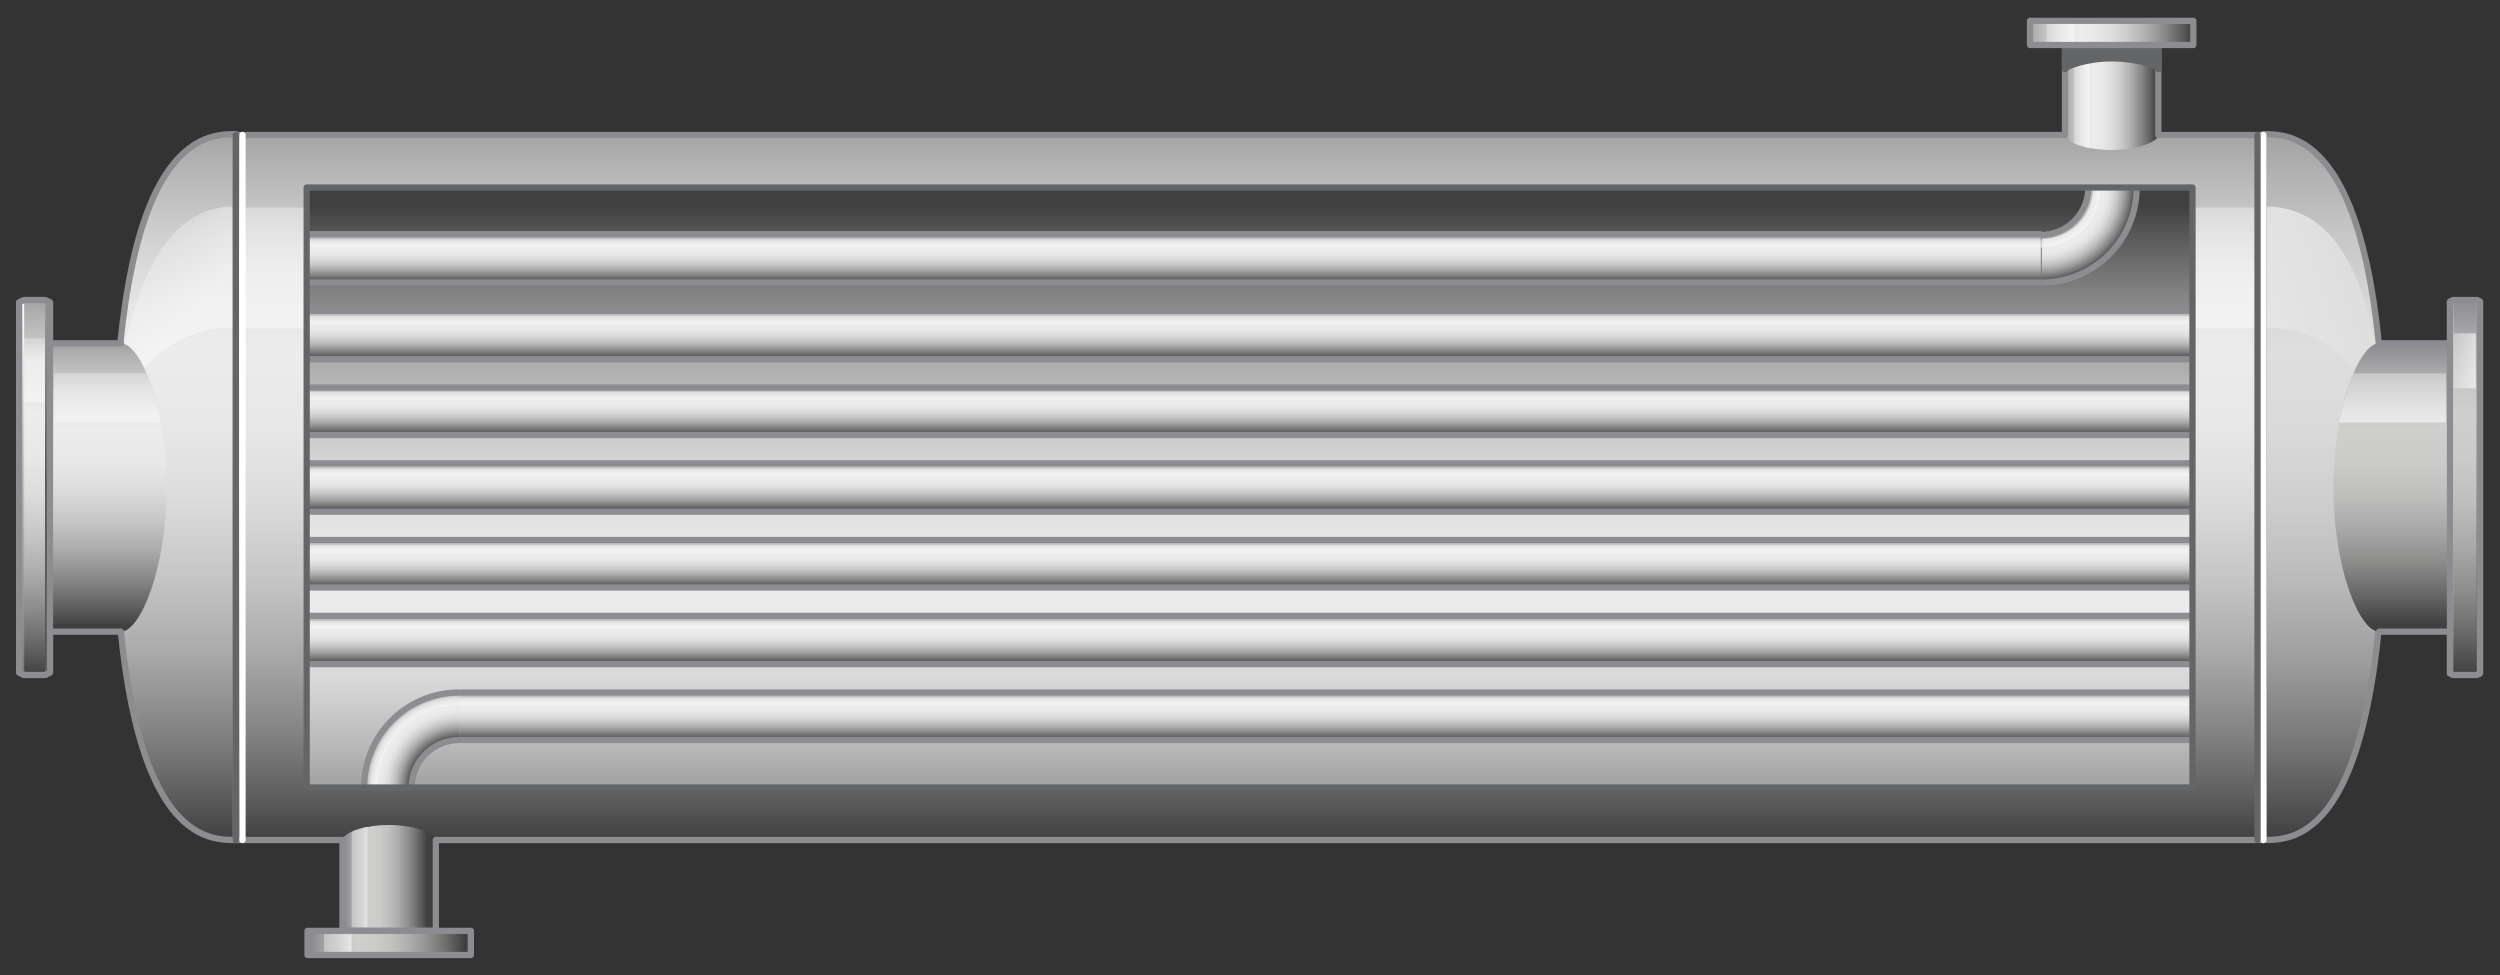 <?xml version="1.0" encoding="utf-8"?>

<!-- Copyright 2016 Siemens AG -->

<!-- Generator: Adobe Illustrator 16.0.4, SVG Export Plug-In . SVG Version: 6.00 Build 0)  -->
<!DOCTYPE svg PUBLIC "-//W3C//DTD SVG 1.1//EN" "http://www.w3.org/Graphics/SVG/1.1/DTD/svg11.dtd">
<svg version="1.1" id="Heat_Exchanger_Standard" xmlns="http://www.w3.org/2000/svg" xmlns:xlink="http://www.w3.org/1999/xlink"
	 x="0px" y="0px" width="300px" height="117px" viewBox="0 0 300 117" enable-background="new 0 0 300 117" xml:space="preserve">
<rect x="0" y="0" width="300" height="117" fill="#333333" stroke="none"/>
<g id="Shell">
	<g id="Right_Side_2_">
		<linearGradient id="Shape_10_" gradientUnits="userSpaceOnUse" x1="278.91" y1="16.875" x2="278.91" y2="100.509">
			<stop  offset="0" style="stop-color:#A5A5A5"/>
			<stop  offset="7.963187e-03" style="stop-color:#A7A7A7"/>
			<stop  offset="0.127" style="stop-color:#C5C5C5"/>
			<stop  offset="0.23" style="stop-color:#D7D7D7"/>
			<stop  offset="0.302" style="stop-color:#DEDEDE"/>
			<stop  offset="0.412" style="stop-color:#DADADA"/>
			<stop  offset="0.523" style="stop-color:#CECECE"/>
			<stop  offset="0.635" style="stop-color:#B9B9B9"/>
			<stop  offset="0.748" style="stop-color:#9D9D9D"/>
			<stop  offset="0.861" style="stop-color:#787878"/>
			<stop  offset="0.973" style="stop-color:#4C4C4C"/>
			<stop  offset="1" style="stop-color:#404040"/>
		</linearGradient>
		
			<path id="Shape_55_" fill="url(#Shape_10_)" stroke="#8C8C91" stroke-width="0.75" stroke-linecap="round" stroke-linejoin="round" stroke-miterlimit="10" d="
			M271.6,100.8c3.9,0,14.6,0,14.6-42.8c0-41.8-10.9-41.9-14.6-41.9C271.6,16.2,271.6,97.7,271.6,100.8z"/>
		<linearGradient id="Reflection_11_" gradientUnits="userSpaceOnUse" x1="247.577" y1="48.348" x2="395.287" y2="-5.382">
			<stop  offset="0" style="stop-color:#F4F4F4"/>
			<stop  offset="1" style="stop-color:#9A9A99"/>
		</linearGradient>
		<path id="Reflection_33_" fill="url(#Reflection_11_)" d="M272,39.3c9.7,0,13.7,9.7,13.7,9.7s0-24.2-13.7-24.2V39.3z"/>
	</g>
	<g id="Body_Shell">
		<linearGradient id="Shape_11_" gradientUnits="userSpaceOnUse" x1="149.985" y1="16.477" x2="149.985" y2="100.924">
			<stop  offset="0" style="stop-color:#A5A5A5"/>
			<stop  offset="4.758149e-02" style="stop-color:#B5B5B5"/>
			<stop  offset="0.151" style="stop-color:#D3D3D3"/>
			<stop  offset="0.239" style="stop-color:#E5E5E5"/>
			<stop  offset="0.302" style="stop-color:#ECECEC"/>
			<stop  offset="0.407" style="stop-color:#E8E8E8"/>
			<stop  offset="0.514" style="stop-color:#DCDCDC"/>
			<stop  offset="0.621" style="stop-color:#C7C7C7"/>
			<stop  offset="0.729" style="stop-color:#ABABAB"/>
			<stop  offset="0.838" style="stop-color:#868686"/>
			<stop  offset="0.945" style="stop-color:#5A5A5A"/>
			<stop  offset="1" style="stop-color:#404040"/>
		</linearGradient>
		
			<rect id="Shape_54_" x="28.3" y="16.2" fill="url(#Shape_11_)" stroke="#8C8C91" stroke-width="0.75" stroke-linecap="round" stroke-linejoin="round" stroke-miterlimit="10" width="243.3" height="84.6"/>
		<linearGradient id="Reflection_12_" gradientUnits="userSpaceOnUse" x1="149.99" y1="23.322" x2="149.99" y2="33.2">
			<stop  offset="0" style="stop-color:#F2F2F2;stop-opacity:0.4"/>
			<stop  offset="1" style="stop-color:#F7F7F7;stop-opacity:0.7"/>
		</linearGradient>
		<path id="Reflection_32_" fill="url(#Reflection_12_)" d="M271.2,24.9c-10.6,0-236.8,0-242.5,0v14.5c5.5,0,225.8,0,242.5,0V24.9z"
			/>
	</g>
	<g id="Left_Side_2_">
		<linearGradient id="Shape_12_" gradientUnits="userSpaceOnUse" x1="21.058" y1="16.373" x2="21.058" y2="100.758">
			<stop  offset="0" style="stop-color:#A5A5A5"/>
			<stop  offset="4.758149e-02" style="stop-color:#B5B5B5"/>
			<stop  offset="0.151" style="stop-color:#D3D3D3"/>
			<stop  offset="0.239" style="stop-color:#E5E5E5"/>
			<stop  offset="0.302" style="stop-color:#ECECEC"/>
			<stop  offset="0.407" style="stop-color:#E8E8E8"/>
			<stop  offset="0.514" style="stop-color:#DCDCDC"/>
			<stop  offset="0.621" style="stop-color:#C7C7C7"/>
			<stop  offset="0.729" style="stop-color:#ABABAB"/>
			<stop  offset="0.838" style="stop-color:#868686"/>
			<stop  offset="0.945" style="stop-color:#5A5A5A"/>
			<stop  offset="1" style="stop-color:#404040"/>
		</linearGradient>
		
			<path id="Shape_53_" fill="url(#Shape_12_)" stroke="#8C8C91" stroke-width="0.75" stroke-linecap="round" stroke-linejoin="round" stroke-miterlimit="10" d="
			M28.3,100.8c-3.8,0-14.6,0-14.6-42.8c0-41.8,10.9-41.9,14.6-41.9C28.3,16.2,28.3,98.4,28.3,100.8z"/>
		<linearGradient id="Reflection_15_" gradientUnits="userSpaceOnUse" x1="16.544" y1="33.009" x2="22.538" y2="38.32">
			<stop  offset="0" style="stop-color:#F2F2F2;stop-opacity:0.4"/>
			<stop  offset="1" style="stop-color:#F7F7F7;stop-opacity:0.7"/>
		</linearGradient>
		<path id="Reflection_31_" fill="url(#Reflection_15_)" d="M27.9,39.3c-9.8,0-13.9,9.7-13.9,9.7s1.2-24.2,13.9-24.2V39.3z"/>
	</g>
	
		<path id="Reflection_Lines" fill="none" stroke="#FFFFFF" stroke-width="0.75" stroke-linecap="round" stroke-linejoin="round" stroke-miterlimit="10" d="
		M29.1,16.2v84.6 M271.6,16.2v84.6"/>
	
		<path id="Devider_Lines" fill="none" stroke="#646567" stroke-width="0.75" stroke-linecap="round" stroke-linejoin="round" stroke-miterlimit="10" d="
		M28.3,16.2v84.6 M270.9,16.2v84.6"/>
</g>
<g id="Outlet_Tube">
	<g id="Shell_Connection_3_">
		<linearGradient id="Shape_15_" gradientUnits="userSpaceOnUse" x1="41.435" y1="105.352" x2="51.26" y2="105.352">
			<stop  offset="0" style="stop-color:#8C8C91"/>
			<stop  offset="3.767256e-02" style="stop-color:#98989C"/>
			<stop  offset="0.145" style="stop-color:#B6B6B7"/>
			<stop  offset="0.237" style="stop-color:#C8C8C8"/>
			<stop  offset="0.302" style="stop-color:#CFCFCE"/>
			<stop  offset="0.418" style="stop-color:#CBCBCA"/>
			<stop  offset="0.535" style="stop-color:#BFBFBE"/>
			<stop  offset="0.653" style="stop-color:#AAAAAA"/>
			<stop  offset="0.771" style="stop-color:#8E8E8D"/>
			<stop  offset="0.889" style="stop-color:#696969"/>
			<stop  offset="1" style="stop-color:#404040"/>
		</linearGradient>
		<path id="Shape_2_" fill="url(#Shape_15_)" d="M52.3,111.7H41.1v-10.9l0,0l0,0c0-0.8,2.5-1.8,5.6-1.8c3.1,0,5.6,1,5.6,1.8l0,0l0,0
			V111.7z"/>
		<linearGradient id="Reflection_16_" gradientUnits="userSpaceOnUse" x1="43.391" y1="105.265" x2="44.752" y2="105.265">
			<stop  offset="0" style="stop-color:#F2F2F2;stop-opacity:0.4"/>
			<stop  offset="1" style="stop-color:#F7F7F7;stop-opacity:0.7"/>
		</linearGradient>
		<path id="Reflection_2_" fill="url(#Reflection_16_)" d="M44.1,99.2c0,0-1.2,0.2-1.9,0.6c0,0.6,0,11.5,0,11.5h1.9V99.2z"/>
		
			<polyline id="Outline_2_" fill="none" stroke="#8C8C91" stroke-width="0.75" stroke-linecap="round" stroke-linejoin="round" stroke-miterlimit="10" points="
			52.3,100.8 52.3,100.8 52.3,100.8 52.3,111.7 41.1,111.7 41.1,100.8 		"/>
	</g>
	<g id="Flange_1_">
		<linearGradient id="Shape_16_" gradientUnits="userSpaceOnUse" x1="37.472" y1="113.121" x2="55.751" y2="113.121">
			<stop  offset="0" style="stop-color:#8C8C91"/>
			<stop  offset="3.767256e-02" style="stop-color:#98989C"/>
			<stop  offset="0.145" style="stop-color:#B6B6B7"/>
			<stop  offset="0.237" style="stop-color:#C8C8C8"/>
			<stop  offset="0.302" style="stop-color:#CFCFCE"/>
			<stop  offset="0.418" style="stop-color:#CBCBCA"/>
			<stop  offset="0.535" style="stop-color:#BFBFBE"/>
			<stop  offset="0.653" style="stop-color:#AAAAAA"/>
			<stop  offset="0.771" style="stop-color:#8E8E8D"/>
			<stop  offset="0.889" style="stop-color:#696969"/>
			<stop  offset="1" style="stop-color:#404040"/>
		</linearGradient>
		
			<rect id="Shape_1_" x="36.9" y="111.7" fill="url(#Shape_16_)" stroke="#8C8C91" stroke-width="0.75" stroke-linejoin="round" stroke-miterlimit="10" width="19.6" height="2.9"/>
		<linearGradient id="Reflection_17_" gradientUnits="userSpaceOnUse" x1="40.582" y1="113.098" x2="42.824" y2="113.098">
			<stop  offset="0" style="stop-color:#F2F2F2;stop-opacity:0.4"/>
			<stop  offset="1" style="stop-color:#F7F7F7;stop-opacity:0.7"/>
		</linearGradient>
		<rect id="Reflection_1_" x="38.9" y="112.1" fill="url(#Reflection_17_)" width="3.3" height="2.1"/>
	</g>
</g>
<g id="Inlet_Tube">
	<g id="Shell_Connection_2_">
		<linearGradient id="Shape_17_" gradientUnits="userSpaceOnUse" x1="247.9" y1="11.662" x2="258.763" y2="11.662">
			<stop  offset="0" style="stop-color:#A5A5A5"/>
			<stop  offset="4.758149e-02" style="stop-color:#B5B5B5"/>
			<stop  offset="0.151" style="stop-color:#D3D3D3"/>
			<stop  offset="0.239" style="stop-color:#E5E5E5"/>
			<stop  offset="0.302" style="stop-color:#ECECEC"/>
			<stop  offset="0.407" style="stop-color:#E8E8E8"/>
			<stop  offset="0.514" style="stop-color:#DCDCDC"/>
			<stop  offset="0.621" style="stop-color:#C7C7C7"/>
			<stop  offset="0.729" style="stop-color:#ABABAB"/>
			<stop  offset="0.838" style="stop-color:#868686"/>
			<stop  offset="0.945" style="stop-color:#5A5A5A"/>
			<stop  offset="1" style="stop-color:#404040"/>
		</linearGradient>
		<path id="Shape_14_" fill="url(#Shape_17_)" d="M259,5.3h-11.2v10.9l0,0l0,0c0,0.8,2.5,1.8,5.6,1.8c3.1,0,5.6-1,5.6-1.8l0,0l0,0
			V5.3z"/>
		<linearGradient id="Reflection_18_" gradientUnits="userSpaceOnUse" x1="248.928" y1="11.741" x2="250.833" y2="11.741">
			<stop  offset="0" style="stop-color:#F2F2F2;stop-opacity:0.4"/>
			<stop  offset="1" style="stop-color:#F7F7F7;stop-opacity:0.7"/>
		</linearGradient>
		<path id="Reflection_14_" fill="url(#Reflection_18_)" d="M250.8,17.8c0,0-1.2-0.2-1.9-0.6c0-0.6,0-11.5,0-11.5h1.9V17.8z"/>
		
			<polyline id="Outline_8_" fill="none" stroke="#8C8C91" stroke-width="0.75" stroke-linecap="round" stroke-linejoin="round" stroke-miterlimit="10" points="
			259,16.2 259,16.2 259,16.2 259,5.3 247.8,5.3 247.8,16.2 		"/>
	</g>
	<g id="Flange">
		
			<path id="Shadow_2_" fill="#646567" stroke="#646567" stroke-width="0.75" stroke-linecap="round" stroke-linejoin="round" stroke-miterlimit="10" d="
			M259,8.3c0-0.4-2.5-1.3-5.6-1.3c-3.1,0-5.6,1-5.6,1.3V5.3H259V8.3z"/>
		<linearGradient id="Shape_18_" gradientUnits="userSpaceOnUse" x1="243.6" y1="3.893" x2="263.075" y2="3.893">
			<stop  offset="0" style="stop-color:#A5A5A5"/>
			<stop  offset="4.758149e-02" style="stop-color:#B5B5B5"/>
			<stop  offset="0.151" style="stop-color:#D3D3D3"/>
			<stop  offset="0.239" style="stop-color:#E5E5E5"/>
			<stop  offset="0.302" style="stop-color:#ECECEC"/>
			<stop  offset="0.407" style="stop-color:#E8E8E8"/>
			<stop  offset="0.514" style="stop-color:#DCDCDC"/>
			<stop  offset="0.621" style="stop-color:#C7C7C7"/>
			<stop  offset="0.729" style="stop-color:#ABABAB"/>
			<stop  offset="0.838" style="stop-color:#868686"/>
			<stop  offset="0.945" style="stop-color:#5A5A5A"/>
			<stop  offset="1" style="stop-color:#404040"/>
		</linearGradient>
		
			<rect id="Shape_13_" x="243.6" y="2.5" fill="url(#Shape_18_)" stroke="#8C8C91" stroke-width="0.75" stroke-linejoin="round" stroke-miterlimit="10" width="19.6" height="2.9"/>
		<linearGradient id="Reflection_19_" gradientUnits="userSpaceOnUse" x1="245.603" y1="3.916" x2="248.938" y2="3.916">
			<stop  offset="0" style="stop-color:#F2F2F2;stop-opacity:0.4"/>
			<stop  offset="1" style="stop-color:#F7F7F7;stop-opacity:0.7"/>
		</linearGradient>
		<rect id="Reflection_13_" x="245.6" y="2.9" fill="url(#Reflection_19_)" width="3.3" height="2.1"/>
	</g>
</g>
<g id="Outlet_Shell">
	<g id="Flange_7_">
		<linearGradient id="Shape_19_" gradientUnits="userSpaceOnUse" x1="295.806" y1="35.967" x2="295.806" y2="81.036">
			<stop  offset="0" style="stop-color:#8C8C91"/>
			<stop  offset="3.767256e-02" style="stop-color:#98989C"/>
			<stop  offset="0.145" style="stop-color:#B6B6B7"/>
			<stop  offset="0.237" style="stop-color:#C8C8C8"/>
			<stop  offset="0.302" style="stop-color:#CFCFCE"/>
			<stop  offset="0.418" style="stop-color:#CBCBCA"/>
			<stop  offset="0.535" style="stop-color:#BFBFBE"/>
			<stop  offset="0.653" style="stop-color:#AAAAAA"/>
			<stop  offset="0.771" style="stop-color:#8E8E8D"/>
			<stop  offset="0.889" style="stop-color:#696969"/>
			<stop  offset="1" style="stop-color:#404040"/>
		</linearGradient>
		
			<polygon id="Shape_32_" fill="url(#Shape_19_)" stroke="#8C8C91" stroke-width="0.75" stroke-linejoin="round" stroke-miterlimit="10" points="
			294,80.8 294.4,81 297.2,81 297.6,80.8 297.6,36.2 297.2,36 294.4,36 294,36.2 		"/>
		<linearGradient id="Reflection_20_" gradientUnits="userSpaceOnUse" x1="294.44" y1="43.267" x2="297.174" y2="43.267">
			<stop  offset="0" style="stop-color:#F2F2F2;stop-opacity:0.4"/>
			<stop  offset="1" style="stop-color:#F7F7F7;stop-opacity:0.7"/>
		</linearGradient>
		<rect id="Reflection_29_" x="294.4" y="40" fill="url(#Reflection_20_)" width="2.7" height="6.6"/>
		<linearGradient id="Edge_Right_1_" gradientUnits="userSpaceOnUse" x1="297.398" y1="36.02" x2="297.398" y2="81.7">
			<stop  offset="0" style="stop-color:#AFAFAE"/>
			<stop  offset="1" style="stop-color:#424242"/>
		</linearGradient>
		
			<polyline id="Edge_Right_6_" fill="url(#Edge_Right_1_)" stroke="#8C8C91" stroke-width="0.75" stroke-linejoin="round" stroke-miterlimit="10" points="
			297.2,81 297.6,80.8 297.6,36.2 297.2,36 		"/>
		<linearGradient id="Edge_Left_1_" gradientUnits="userSpaceOnUse" x1="294.214" y1="36.045" x2="294.214" y2="92.38">
			<stop  offset="0" style="stop-color:#CFCFCE"/>
			<stop  offset="4.006578e-02" style="stop-color:#E4E4E3"/>
			<stop  offset="8.471731e-02" style="stop-color:#F3F3F3"/>
			<stop  offset="0.136" style="stop-color:#FCFCFC"/>
			<stop  offset="0.208" style="stop-color:#FFFFFF"/>
			<stop  offset="0.313" style="stop-color:#FCFCFB"/>
			<stop  offset="0.405" style="stop-color:#F1F1F1"/>
			<stop  offset="0.493" style="stop-color:#DFDFDF"/>
			<stop  offset="0.578" style="stop-color:#C5C5C5"/>
			<stop  offset="0.661" style="stop-color:#A5A4A4"/>
			<stop  offset="0.742" style="stop-color:#7D7D7C"/>
			<stop  offset="0.807" style="stop-color:#575756"/>
		</linearGradient>
		
			<polyline id="Edge_Left_6_" fill="url(#Edge_Left_1_)" stroke="#8C8C91" stroke-width="0.75" stroke-linejoin="round" stroke-miterlimit="10" points="
			294.4,36 294,36.2 294,80.8 294.4,81 		"/>
	</g>
	<g id="Shell_Connection_1_">
		<linearGradient id="Shape_20_" gradientUnits="userSpaceOnUse" x1="286.981" y1="41.404" x2="286.981" y2="74.888">
			<stop  offset="0" style="stop-color:#8C8C91"/>
			<stop  offset="3.767256e-02" style="stop-color:#98989C"/>
			<stop  offset="0.145" style="stop-color:#B6B6B7"/>
			<stop  offset="0.237" style="stop-color:#C8C8C8"/>
			<stop  offset="0.302" style="stop-color:#CFCFCE"/>
			<stop  offset="0.418" style="stop-color:#CBCBCA"/>
			<stop  offset="0.535" style="stop-color:#BFBFBE"/>
			<stop  offset="0.653" style="stop-color:#AAAAAA"/>
			<stop  offset="0.771" style="stop-color:#8E8E8D"/>
			<stop  offset="0.889" style="stop-color:#696969"/>
			<stop  offset="1" style="stop-color:#404040"/>
		</linearGradient>
		<path id="Shape_26_" fill="url(#Shape_20_)" d="M294,75.8V41.2h-8.5l0,0l0,0c-2.4,0-5.5,7.7-5.5,17.3c0,9.5,3.1,17.3,5.5,17.3l0,0
			l0,0H294z"/>
		
			<linearGradient id="Reflection_24_" gradientUnits="userSpaceOnUse" x1="249.758" y1="253.15" x2="255.63" y2="253.15" gradientTransform="matrix(0 1 -1 0 540.238 -204.974)">
			<stop  offset="0" style="stop-color:#F2F2F2;stop-opacity:0.4"/>
			<stop  offset="1" style="stop-color:#F7F7F7;stop-opacity:0.7"/>
		</linearGradient>
		<path id="Reflection_23_" fill="url(#Reflection_24_)" d="M280.7,50.7c0,0,0.8-3.8,1.7-5.9c1.7,0,11.1,0,11.1,0v5.9H280.7z"/>
		
			<polyline id="Outline_10_" fill="none" stroke="#8C8C91" stroke-width="0.75" stroke-linecap="round" stroke-linejoin="round" stroke-miterlimit="10" points="
			285.5,75.8 285.5,75.8 285.5,75.8 294,75.8 294,41.2 285.5,41.2 		"/>
	</g>
</g>
<g id="Inlet_Shell">
	<g id="Flange_5_">
		<linearGradient id="Shape_21_" gradientUnits="userSpaceOnUse" x1="4.159" y1="36.326" x2="4.159" y2="81.061">
			<stop  offset="0" style="stop-color:#A5A5A5"/>
			<stop  offset="4.758149e-02" style="stop-color:#B5B5B5"/>
			<stop  offset="0.151" style="stop-color:#D3D3D3"/>
			<stop  offset="0.239" style="stop-color:#E5E5E5"/>
			<stop  offset="0.302" style="stop-color:#ECECEC"/>
			<stop  offset="0.407" style="stop-color:#E8E8E8"/>
			<stop  offset="0.514" style="stop-color:#DCDCDC"/>
			<stop  offset="0.621" style="stop-color:#C7C7C7"/>
			<stop  offset="0.729" style="stop-color:#ABABAB"/>
			<stop  offset="0.838" style="stop-color:#868686"/>
			<stop  offset="0.945" style="stop-color:#5A5A5A"/>
			<stop  offset="1" style="stop-color:#404040"/>
		</linearGradient>
		
			<polygon id="Shape_25_" fill="url(#Shape_21_)" stroke="#8C8C91" stroke-width="0.75" stroke-linejoin="round" stroke-miterlimit="10" points="
			6,36.3 5.4,36 2.9,36 2.3,36.3 2.3,80.7 2.9,81 5.4,81 6,80.7 		"/>
		<linearGradient id="Reflection_25_" gradientUnits="userSpaceOnUse" x1="4.159" y1="40.908" x2="4.159" y2="43.104">
			<stop  offset="0" style="stop-color:#F2F2F2;stop-opacity:0.4"/>
			<stop  offset="1" style="stop-color:#F7F7F7;stop-opacity:0.7"/>
		</linearGradient>
		<rect id="Reflection_22_" x="2.9" y="40.6" fill="url(#Reflection_25_)" width="2.5" height="7.7"/>
		
			<linearGradient id="Edge_Right_2_" gradientUnits="userSpaceOnUse" x1="1430.793" y1="429.914" x2="1473.806" y2="429.914" gradientTransform="matrix(0 1 1 0 -424.213 -1416.489)">
			<stop  offset="0" style="stop-color:#575756"/>
			<stop  offset="1.586480e-02" style="stop-color:#5D5C5C"/>
			<stop  offset="0.117" style="stop-color:#797878"/>
			<stop  offset="0.218" style="stop-color:#8D8D8C"/>
			<stop  offset="0.319" style="stop-color:#999998"/>
			<stop  offset="0.418" style="stop-color:#9D9D9C"/>
			<stop  offset="0.54" style="stop-color:#979696"/>
			<stop  offset="0.712" style="stop-color:#848484"/>
			<stop  offset="0.913" style="stop-color:#676666"/>
			<stop  offset="1" style="stop-color:#575756"/>
		</linearGradient>
		
			<polyline id="Edge_Right_5_" fill="url(#Edge_Right_2_)" stroke="#8C8C91" stroke-width="0.75" stroke-linejoin="round" stroke-miterlimit="10" points="
			5.4,36 6,36.3 6,80.7 5.4,81 		"/>
		
			<linearGradient id="Edge_Left_2_" gradientUnits="userSpaceOnUse" x1="1452.455" y1="426.829" x2="1497.526" y2="426.829" gradientTransform="matrix(0 1 1 0 -424.213 -1416.489)">
			<stop  offset="0" style="stop-color:#FFFFFF"/>
			<stop  offset="1" style="stop-color:#7C7C7B"/>
		</linearGradient>
		
			<polyline id="Edge_Left_5_" fill="url(#Edge_Left_2_)" stroke="#8C8C91" stroke-width="0.75" stroke-linejoin="round" stroke-miterlimit="10" points="
			2.9,81 2.3,80.7 2.3,36.3 2.9,36 		"/>
	</g>
	<g id="Shell_Connection">
		
			<linearGradient id="Shape_22_" gradientUnits="userSpaceOnUse" x1="246.594" y1="358.746" x2="280.058" y2="358.746" gradientTransform="matrix(0 1 1 0 -345.765 -204.974)">
			<stop  offset="0" style="stop-color:#A5A5A5"/>
			<stop  offset="4.758149e-02" style="stop-color:#B5B5B5"/>
			<stop  offset="0.151" style="stop-color:#D3D3D3"/>
			<stop  offset="0.239" style="stop-color:#E5E5E5"/>
			<stop  offset="0.302" style="stop-color:#ECECEC"/>
			<stop  offset="0.407" style="stop-color:#E8E8E8"/>
			<stop  offset="0.514" style="stop-color:#DCDCDC"/>
			<stop  offset="0.621" style="stop-color:#C7C7C7"/>
			<stop  offset="0.729" style="stop-color:#ABABAB"/>
			<stop  offset="0.838" style="stop-color:#868686"/>
			<stop  offset="0.945" style="stop-color:#5A5A5A"/>
			<stop  offset="1" style="stop-color:#404040"/>
		</linearGradient>
		<path id="Shape_24_" fill="url(#Shape_22_)" d="M6,75.8V41.2h8.5l0,0l0,0c2.4,0,5.5,7.7,5.5,17.3c0,9.5-3.1,17.3-5.5,17.3l0,0l0,0
			H6z"/>
		
			<linearGradient id="Reflection_26_" gradientUnits="userSpaceOnUse" x1="249.759" y1="358.638" x2="255.63" y2="358.638" gradientTransform="matrix(0 1 1 0 -345.765 -204.974)">
			<stop  offset="0" style="stop-color:#F2F2F2;stop-opacity:0.4"/>
			<stop  offset="1" style="stop-color:#F7F7F7;stop-opacity:0.7"/>
		</linearGradient>
		<path id="Reflection_21_" fill="url(#Reflection_26_)" d="M19.3,50.7c0,0-0.8-3.8-1.7-5.9c-1.7,0-11.1,0-11.1,0v5.9H19.3z"/>
		
			<polyline id="Outline_1_" fill="none" stroke="#8C8C91" stroke-width="0.75" stroke-linecap="round" stroke-linejoin="round" stroke-miterlimit="10" points="
			14.5,75.8 14.5,75.8 14.5,75.8 6,75.8 6,41.2 14.5,41.2 		"/>
	</g>
</g>
<g id="Inside_View">
	<linearGradient id="Gradation_Shell_1_" gradientUnits="userSpaceOnUse" x1="149.984" y1="93.501" x2="149.984" y2="24.652">
		<stop  offset="0" style="stop-color:#A5A5A5"/>
		<stop  offset="4.758149e-02" style="stop-color:#B5B5B5"/>
		<stop  offset="0.151" style="stop-color:#D3D3D3"/>
		<stop  offset="0.239" style="stop-color:#E5E5E5"/>
		<stop  offset="0.302" style="stop-color:#ECECEC"/>
		<stop  offset="0.407" style="stop-color:#E8E8E8"/>
		<stop  offset="0.514" style="stop-color:#DCDCDC"/>
		<stop  offset="0.621" style="stop-color:#C7C7C7"/>
		<stop  offset="0.729" style="stop-color:#ABABAB"/>
		<stop  offset="0.838" style="stop-color:#868686"/>
		<stop  offset="0.945" style="stop-color:#5A5A5A"/>
		<stop  offset="1" style="stop-color:#404040"/>
	</linearGradient>
	<rect id="Gradation_Shell" x="36.8" y="22.5" fill="url(#Gradation_Shell_1_)" width="226.3" height="72"/>
	<g id="Tubes">
		<g id="_x39_0_Degree_Tube_1_">
			<radialGradient id="Shape_23_" cx="55.109" cy="94.537" r="11.515" gradientUnits="userSpaceOnUse">
				<stop  offset="0.5" style="stop-color:#404040"/>
				<stop  offset="0.513" style="stop-color:#4C4C4C"/>
				<stop  offset="0.57" style="stop-color:#7C7C7C"/>
				<stop  offset="0.626" style="stop-color:#A5A5A5"/>
				<stop  offset="0.682" style="stop-color:#C4C4C4"/>
				<stop  offset="0.735" style="stop-color:#DADADA"/>
				<stop  offset="0.786" style="stop-color:#E7E7E7"/>
				<stop  offset="0.832" style="stop-color:#ECECEC"/>
				<stop  offset="0.872" style="stop-color:#E8E8E8"/>
				<stop  offset="0.912" style="stop-color:#DCDCDC"/>
				<stop  offset="0.952" style="stop-color:#C8C8C8"/>
				<stop  offset="0.991" style="stop-color:#ACACAC"/>
				<stop  offset="1" style="stop-color:#A5A5A5"/>
			</radialGradient>
			<path id="Shape_3_" fill="url(#Shape_23_)" d="M43.7,94.5c0-6.3,5.1-11.4,11.4-11.4v5.8c-3.1,0-5.7,2.5-5.7,5.7H43.7z"/>
			<radialGradient id="Reflection_27_" cx="55.142" cy="94.497" r="10.721" gradientUnits="userSpaceOnUse">
				<stop  offset="0.916" style="stop-color:#F7F7F7;stop-opacity:0.7"/>
				<stop  offset="1" style="stop-color:#F2F2F2;stop-opacity:0.4"/>
			</radialGradient>
			<path id="Reflection_4_" fill="url(#Reflection_27_)" d="M45.3,94.5c0-5.4,4.4-9.9,9.9-9.9c0,0,0,0,0,0v-1l0,0
				c-6,0-10.8,4.8-10.8,10.8c0,0,0,0,0,0L45.3,94.5C45.3,94.5,45.3,94.5,45.3,94.5z"/>
			<path id="Outline_4_" fill="none" stroke="#8C8C91" stroke-width="0.75" stroke-miterlimit="10" d="M43.7,94.5
				c0-6.3,5.1-11.4,11.4-11.4 M55.1,88.8c-3.1,0-5.7,2.5-5.7,5.7"/>
		</g>
		<g id="Tube_7">
			<linearGradient id="Shape_27_" gradientUnits="userSpaceOnUse" x1="159.135" y1="83.075" x2="159.135" y2="88.814">
				<stop  offset="0" style="stop-color:#A5A5A5"/>
				<stop  offset="4.758149e-02" style="stop-color:#B5B5B5"/>
				<stop  offset="0.151" style="stop-color:#D3D3D3"/>
				<stop  offset="0.239" style="stop-color:#E5E5E5"/>
				<stop  offset="0.302" style="stop-color:#ECECEC"/>
				<stop  offset="0.407" style="stop-color:#E8E8E8"/>
				<stop  offset="0.514" style="stop-color:#DCDCDC"/>
				<stop  offset="0.621" style="stop-color:#C7C7C7"/>
				<stop  offset="0.729" style="stop-color:#ABABAB"/>
				<stop  offset="0.838" style="stop-color:#868686"/>
				<stop  offset="0.945" style="stop-color:#5A5A5A"/>
				<stop  offset="1" style="stop-color:#404040"/>
			</linearGradient>
			<rect id="Shape_4_" x="55.1" y="83.1" fill="url(#Shape_27_)" width="208" height="5.8"/>
			<linearGradient id="Reflection_28_" gradientUnits="userSpaceOnUse" x1="159.135" y1="83.465" x2="159.135" y2="84.28">
				<stop  offset="0" style="stop-color:#F2F2F2;stop-opacity:0.4"/>
				<stop  offset="1" style="stop-color:#F7F7F7;stop-opacity:0.7"/>
			</linearGradient>
			<rect id="Reflection_5_" x="55.1" y="83.7" fill="url(#Reflection_28_)" width="208" height="1"/>
			<path id="Outline_6_" fill="none" stroke="#8C8C91" stroke-width="0.75" stroke-miterlimit="10" d="M55.1,83.1h208 M263.1,88.8
				h-208"/>
		</g>
		<g id="Tube_6">
			<linearGradient id="Shape_28_" gradientUnits="userSpaceOnUse" x1="149.983" y1="73.921" x2="149.983" y2="79.66">
				<stop  offset="0" style="stop-color:#A5A5A5"/>
				<stop  offset="4.758149e-02" style="stop-color:#B5B5B5"/>
				<stop  offset="0.151" style="stop-color:#D3D3D3"/>
				<stop  offset="0.239" style="stop-color:#E5E5E5"/>
				<stop  offset="0.302" style="stop-color:#ECECEC"/>
				<stop  offset="0.407" style="stop-color:#E8E8E8"/>
				<stop  offset="0.514" style="stop-color:#DCDCDC"/>
				<stop  offset="0.621" style="stop-color:#C7C7C7"/>
				<stop  offset="0.729" style="stop-color:#ABABAB"/>
				<stop  offset="0.838" style="stop-color:#868686"/>
				<stop  offset="0.945" style="stop-color:#5A5A5A"/>
				<stop  offset="1" style="stop-color:#404040"/>
			</linearGradient>
			<rect id="Shape_9_" x="36.8" y="73.9" fill="url(#Shape_28_)" width="226.3" height="5.8"/>
			<linearGradient id="Reflection_30_" gradientUnits="userSpaceOnUse" x1="149.983" y1="74.311" x2="149.983" y2="75.127">
				<stop  offset="0" style="stop-color:#F2F2F2;stop-opacity:0.4"/>
				<stop  offset="1" style="stop-color:#F7F7F7;stop-opacity:0.7"/>
			</linearGradient>
			<rect id="Reflection_10_" x="36.8" y="74.5" fill="url(#Reflection_30_)" width="226.3" height="1"/>
			<path id="Outline_13_" fill="none" stroke="#8C8C91" stroke-width="0.75" stroke-miterlimit="10" d="M36.8,73.9h226.3
				 M263.1,79.7H36.8"/>
		</g>
		<g id="Tube_5">
			<linearGradient id="Shape_29_" gradientUnits="userSpaceOnUse" x1="149.983" y1="64.768" x2="149.983" y2="70.507">
				<stop  offset="0" style="stop-color:#A5A5A5"/>
				<stop  offset="4.758149e-02" style="stop-color:#B5B5B5"/>
				<stop  offset="0.151" style="stop-color:#D3D3D3"/>
				<stop  offset="0.239" style="stop-color:#E5E5E5"/>
				<stop  offset="0.302" style="stop-color:#ECECEC"/>
				<stop  offset="0.407" style="stop-color:#E8E8E8"/>
				<stop  offset="0.514" style="stop-color:#DCDCDC"/>
				<stop  offset="0.621" style="stop-color:#C7C7C7"/>
				<stop  offset="0.729" style="stop-color:#ABABAB"/>
				<stop  offset="0.838" style="stop-color:#868686"/>
				<stop  offset="0.945" style="stop-color:#5A5A5A"/>
				<stop  offset="1" style="stop-color:#404040"/>
			</linearGradient>
			<rect id="Shape_8_" x="36.8" y="64.8" fill="url(#Shape_29_)" width="226.3" height="5.8"/>
			<linearGradient id="Reflection_34_" gradientUnits="userSpaceOnUse" x1="149.983" y1="65.158" x2="149.983" y2="65.974">
				<stop  offset="0" style="stop-color:#F2F2F2;stop-opacity:0.4"/>
				<stop  offset="1" style="stop-color:#F7F7F7;stop-opacity:0.7"/>
			</linearGradient>
			<rect id="Reflection_9_" x="36.8" y="65.4" fill="url(#Reflection_34_)" width="226.3" height="1"/>
			<path id="Outline_12_" fill="none" stroke="#8C8C91" stroke-width="0.75" stroke-miterlimit="10" d="M36.8,64.8h226.3
				 M263.1,70.5H36.8"/>
		</g>
		<g id="Tube_4">
			<linearGradient id="Shape_30_" gradientUnits="userSpaceOnUse" x1="149.983" y1="55.615" x2="149.983" y2="61.353">
				<stop  offset="0" style="stop-color:#A5A5A5"/>
				<stop  offset="4.758149e-02" style="stop-color:#B5B5B5"/>
				<stop  offset="0.151" style="stop-color:#D3D3D3"/>
				<stop  offset="0.239" style="stop-color:#E5E5E5"/>
				<stop  offset="0.302" style="stop-color:#ECECEC"/>
				<stop  offset="0.407" style="stop-color:#E8E8E8"/>
				<stop  offset="0.514" style="stop-color:#DCDCDC"/>
				<stop  offset="0.621" style="stop-color:#C7C7C7"/>
				<stop  offset="0.729" style="stop-color:#ABABAB"/>
				<stop  offset="0.838" style="stop-color:#868686"/>
				<stop  offset="0.945" style="stop-color:#5A5A5A"/>
				<stop  offset="1" style="stop-color:#404040"/>
			</linearGradient>
			<rect id="Shape_7_" x="36.8" y="55.6" fill="url(#Shape_30_)" width="226.3" height="5.8"/>
			<linearGradient id="Reflection_35_" gradientUnits="userSpaceOnUse" x1="149.983" y1="56.004" x2="149.983" y2="56.82">
				<stop  offset="0" style="stop-color:#F2F2F2;stop-opacity:0.4"/>
				<stop  offset="1" style="stop-color:#F7F7F7;stop-opacity:0.7"/>
			</linearGradient>
			<rect id="Reflection_8_" x="36.8" y="56.2" fill="url(#Reflection_35_)" width="226.3" height="1"/>
			<path id="Outline_11_" fill="none" stroke="#8C8C91" stroke-width="0.75" stroke-miterlimit="10" d="M36.8,55.6h226.3
				 M263.1,61.4H36.8"/>
		</g>
		<g id="Tube_3">
			<linearGradient id="Shape_31_" gradientUnits="userSpaceOnUse" x1="149.983" y1="46.461" x2="149.983" y2="52.199">
				<stop  offset="0" style="stop-color:#A5A5A5"/>
				<stop  offset="4.758149e-02" style="stop-color:#B5B5B5"/>
				<stop  offset="0.151" style="stop-color:#D3D3D3"/>
				<stop  offset="0.239" style="stop-color:#E5E5E5"/>
				<stop  offset="0.302" style="stop-color:#ECECEC"/>
				<stop  offset="0.407" style="stop-color:#E8E8E8"/>
				<stop  offset="0.514" style="stop-color:#DCDCDC"/>
				<stop  offset="0.621" style="stop-color:#C7C7C7"/>
				<stop  offset="0.729" style="stop-color:#ABABAB"/>
				<stop  offset="0.838" style="stop-color:#868686"/>
				<stop  offset="0.945" style="stop-color:#5A5A5A"/>
				<stop  offset="1" style="stop-color:#404040"/>
			</linearGradient>
			<rect id="Shape_6_" x="36.8" y="46.5" fill="url(#Shape_31_)" width="226.3" height="5.8"/>
			<linearGradient id="Reflection_36_" gradientUnits="userSpaceOnUse" x1="149.983" y1="46.851" x2="149.983" y2="47.667">
				<stop  offset="0" style="stop-color:#F2F2F2;stop-opacity:0.4"/>
				<stop  offset="1" style="stop-color:#F7F7F7;stop-opacity:0.7"/>
			</linearGradient>
			<rect id="Reflection_7_" x="36.8" y="47" fill="url(#Reflection_36_)" width="226.3" height="1"/>
			<path id="Outline_9_" fill="none" stroke="#8C8C91" stroke-width="0.75" stroke-miterlimit="10" d="M36.8,46.5h226.3 M263.1,52.2
				H36.8"/>
		</g>
		<g id="Tube_2">
			<linearGradient id="Shape_33_" gradientUnits="userSpaceOnUse" x1="149.983" y1="37.307" x2="149.983" y2="43.045">
				<stop  offset="0" style="stop-color:#A5A5A5"/>
				<stop  offset="4.758149e-02" style="stop-color:#B5B5B5"/>
				<stop  offset="0.151" style="stop-color:#D3D3D3"/>
				<stop  offset="0.239" style="stop-color:#E5E5E5"/>
				<stop  offset="0.302" style="stop-color:#ECECEC"/>
				<stop  offset="0.407" style="stop-color:#E8E8E8"/>
				<stop  offset="0.514" style="stop-color:#DCDCDC"/>
				<stop  offset="0.621" style="stop-color:#C7C7C7"/>
				<stop  offset="0.729" style="stop-color:#ABABAB"/>
				<stop  offset="0.838" style="stop-color:#868686"/>
				<stop  offset="0.945" style="stop-color:#5A5A5A"/>
				<stop  offset="1" style="stop-color:#404040"/>
			</linearGradient>
			<rect id="Shape_5_" x="36.8" y="37.3" fill="url(#Shape_33_)" width="226.3" height="5.8"/>
			<linearGradient id="Reflection_37_" gradientUnits="userSpaceOnUse" x1="149.983" y1="37.698" x2="149.983" y2="38.513">
				<stop  offset="0" style="stop-color:#F2F2F2;stop-opacity:0.4"/>
				<stop  offset="1" style="stop-color:#F7F7F7;stop-opacity:0.7"/>
			</linearGradient>
			<rect id="Reflection_6_" x="36.8" y="37.9" fill="url(#Reflection_37_)" width="226.3" height="1"/>
			<path id="Outline_7_" fill="none" stroke="#8C8C91" stroke-width="0.75" stroke-miterlimit="10" d="M36.8,37.3h226.3 M263.1,43.1
				H36.8"/>
		</g>
		<g id="Tube_1">
			<linearGradient id="Shape_34_" gradientUnits="userSpaceOnUse" x1="140.889" y1="28.154" x2="140.889" y2="33.892">
				<stop  offset="0" style="stop-color:#A5A5A5"/>
				<stop  offset="4.758149e-02" style="stop-color:#B5B5B5"/>
				<stop  offset="0.151" style="stop-color:#D3D3D3"/>
				<stop  offset="0.239" style="stop-color:#E5E5E5"/>
				<stop  offset="0.302" style="stop-color:#ECECEC"/>
				<stop  offset="0.407" style="stop-color:#E8E8E8"/>
				<stop  offset="0.514" style="stop-color:#DCDCDC"/>
				<stop  offset="0.621" style="stop-color:#C7C7C7"/>
				<stop  offset="0.729" style="stop-color:#ABABAB"/>
				<stop  offset="0.838" style="stop-color:#868686"/>
				<stop  offset="0.945" style="stop-color:#5A5A5A"/>
				<stop  offset="1" style="stop-color:#404040"/>
			</linearGradient>
			<rect id="Shape_44_" x="36.8" y="28.1" fill="url(#Shape_34_)" width="208.1" height="5.8"/>
			<linearGradient id="Reflection_38_" gradientUnits="userSpaceOnUse" x1="140.889" y1="28.544" x2="140.889" y2="29.36">
				<stop  offset="0" style="stop-color:#F2F2F2;stop-opacity:0.4"/>
				<stop  offset="1" style="stop-color:#F7F7F7;stop-opacity:0.7"/>
			</linearGradient>
			<rect id="Reflection_3_" x="36.8" y="28.7" fill="url(#Reflection_38_)" width="208.1" height="1"/>
			<path id="Outline_3_" fill="none" stroke="#8C8C91" stroke-width="0.75" stroke-miterlimit="10" d="M36.8,28.1H245 M245,33.9
				H36.8"/>
		</g>
		<g id="_x39_0_Degree_Tube">
			<radialGradient id="Shape_35_" cx="244.947" cy="22.501" r="11.408" gradientUnits="userSpaceOnUse">
				<stop  offset="0.502" style="stop-color:#A5A5A5"/>
				<stop  offset="0.51" style="stop-color:#ABABAB"/>
				<stop  offset="0.547" style="stop-color:#C8C8C8"/>
				<stop  offset="0.584" style="stop-color:#DCDCDC"/>
				<stop  offset="0.621" style="stop-color:#E8E8E8"/>
				<stop  offset="0.658" style="stop-color:#ECECEC"/>
				<stop  offset="0.705" style="stop-color:#E7E7E7"/>
				<stop  offset="0.757" style="stop-color:#DADADA"/>
				<stop  offset="0.813" style="stop-color:#C3C3C3"/>
				<stop  offset="0.87" style="stop-color:#A3A3A3"/>
				<stop  offset="0.929" style="stop-color:#7B7B7B"/>
				<stop  offset="0.989" style="stop-color:#4A4A4A"/>
				<stop  offset="1" style="stop-color:#404040"/>
			</radialGradient>
			<path id="Shape" fill="url(#Shape_35_)" d="M256.4,22.5c0,6.3-5.1,11.4-11.4,11.4v-5.8c3.1,0,5.7-2.5,5.7-5.7H256.4z"/>
			<linearGradient id="Reflection_39_" gradientUnits="userSpaceOnUse" x1="247.911" y1="25.441" x2="248.6" y2="26.13">
				<stop  offset="0" style="stop-color:#F2F2F2;stop-opacity:0.4"/>
				<stop  offset="1" style="stop-color:#F7F7F7;stop-opacity:0.7"/>
			</linearGradient>
			<path id="Reflection" fill="url(#Reflection_39_)" d="M251.2,22.5c0,2.8-1.8,5.1-4.3,5.9c-0.6,0.2-1.3,0.3-2,0.3v1
				c4,0,7.2-3.2,7.2-7.2H251.2z"/>
			<path id="Outline_5_" fill="none" stroke="#8C8C91" stroke-width="0.75" stroke-miterlimit="10" d="M250.6,22.5
				c0,3.1-2.5,5.7-5.7,5.7 M245,33.9c6.3,0,11.4-5.1,11.4-11.4"/>
		</g>
	</g>
	
		<rect id="Outline" x="36.8" y="22.5" fill="none" stroke="#646567" stroke-width="0.75" stroke-linecap="round" stroke-linejoin="round" stroke-miterlimit="10" width="226.3" height="72"/>
</g>
</svg>
